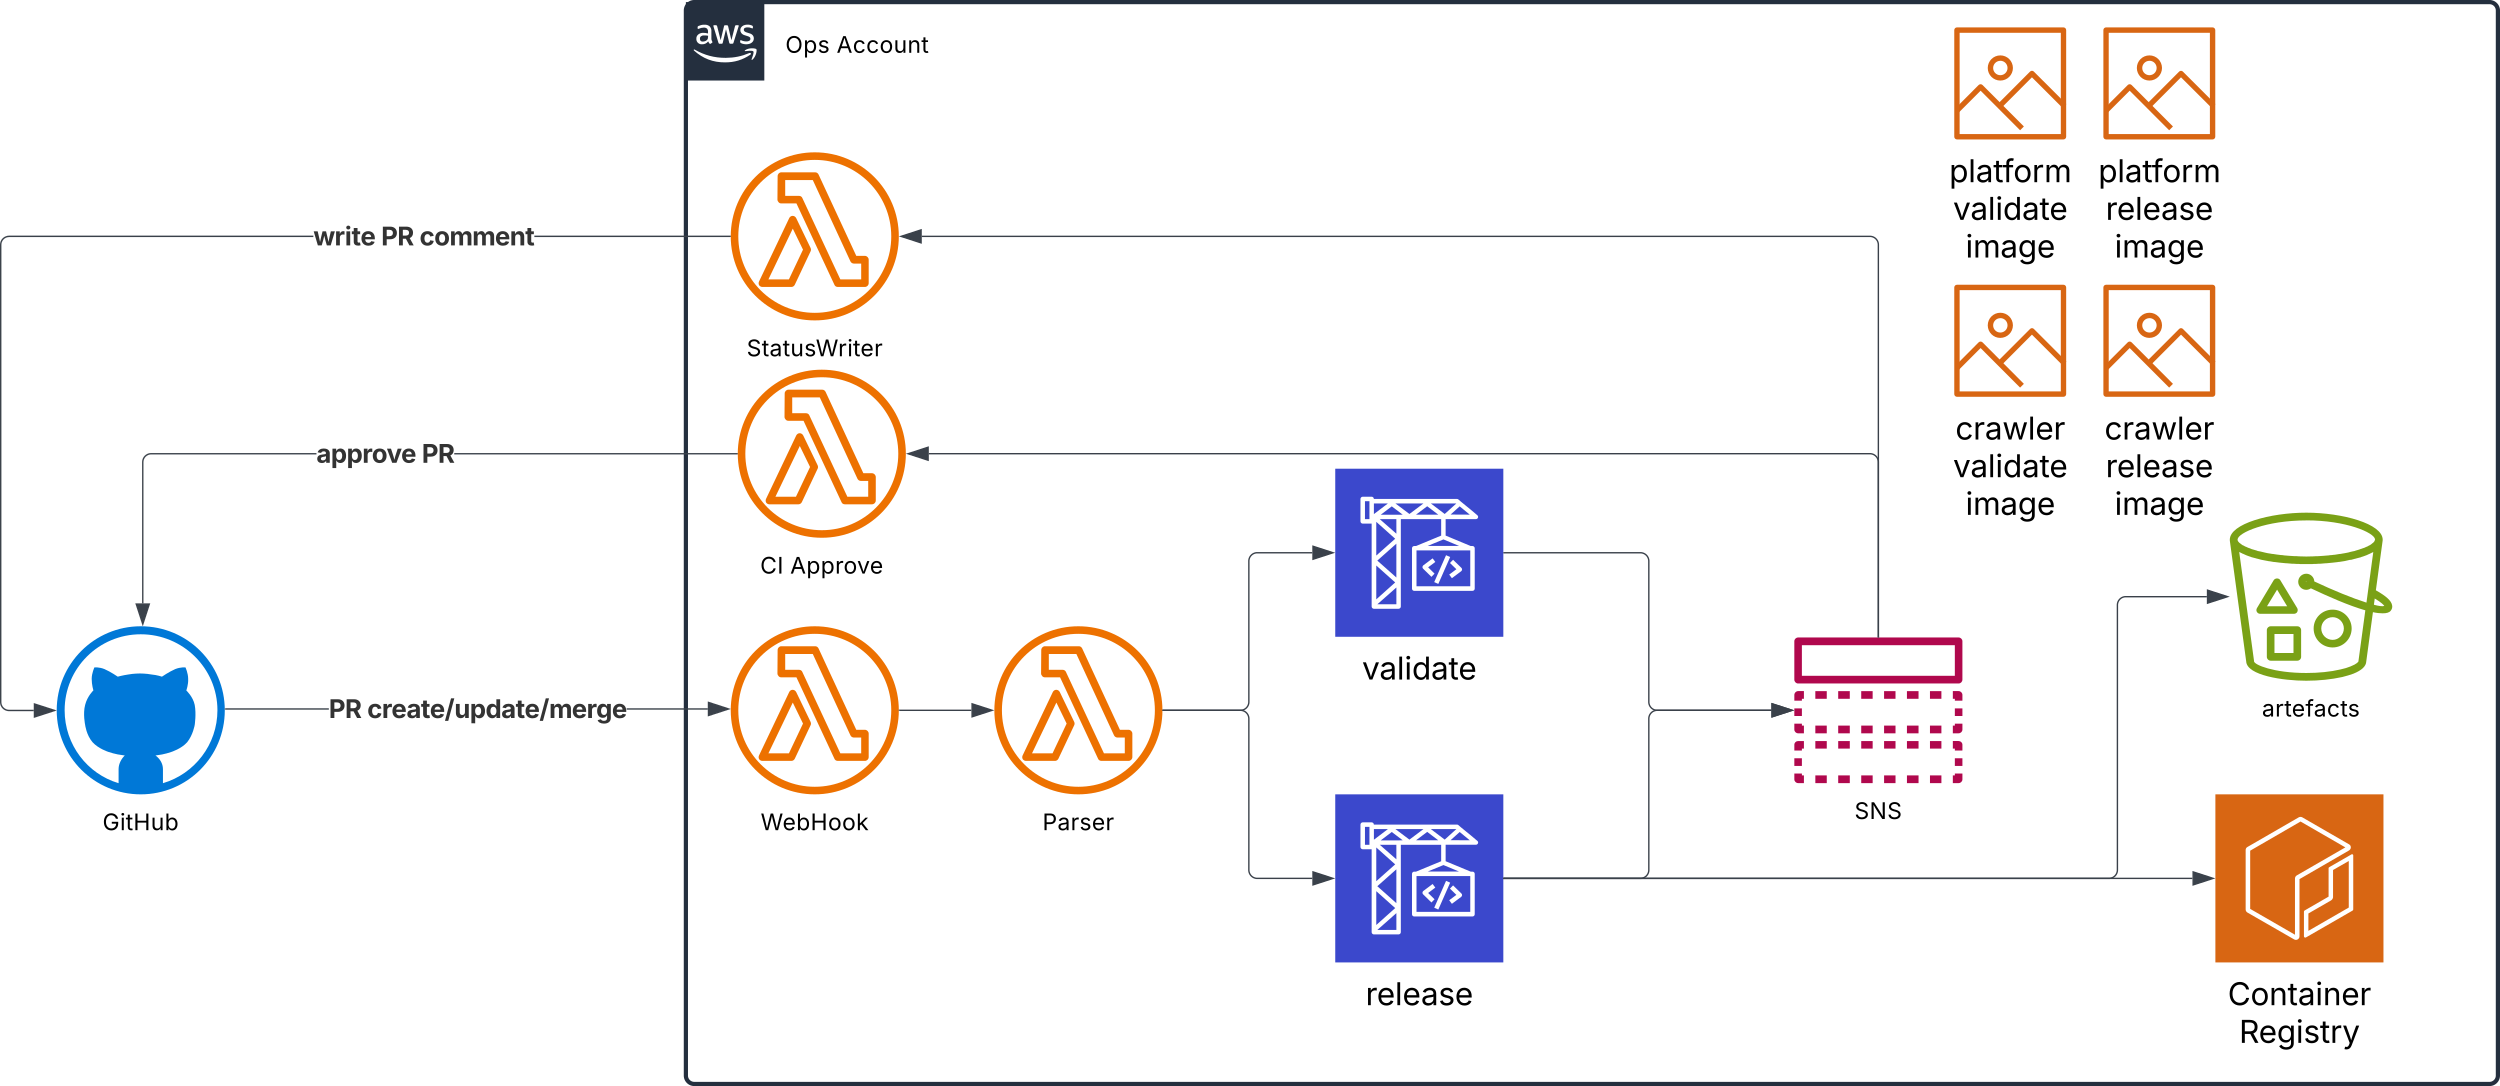 <svg xmlns="http://www.w3.org/2000/svg" xmlns:xlink="http://www.w3.org/1999/xlink" xmlns:lucid="lucid" width="1784.89" height="775.38"><g transform="translate(1060.089 -28.002)" lucid:page-tab-id="0QX0JH206wMm"><path d="M-1500 0h2500v1000h-2500z" fill="#fff"/><path d="M-570.4 35.5a6 6 0 0 1 6-6H717.3a6 6 0 0 1 6 6v760.4a6 6 0 0 1-6 6H-564.4a6 6 0 0 1-6-6z" stroke="#242f3e" stroke-width="3" fill="#fff" fill-opacity="0"/><path d="M-570.4 29.5h56v56h-56v-56z" stroke="#fff" stroke-opacity="0" fill="#242f3e"/><path d="M-552.18 55.37c-.04.48.04.88.17 1.34.1.4.28.7.48 1.08.04.1.08.2.08.33 0 .2-.12.37-.28.46l-.95.62c-.12.1-.25.13-.37.13-.16 0-.33-.06-.45-.2-.2-.2-.36-.42-.52-.7-.17-.24-.3-.52-.46-.86-1.1 1.38-2.62 2.1-4.4 2.06-1.14.06-2.13-.3-2.95-1.08-.78-.8-1.15-1.76-1.1-2.85-.05-1.22.4-2.28 1.35-3.08 1.07-.85 2.3-1.23 3.66-1.16.57 0 1.02.03 1.6.1.57.1 1.1.2 1.72.33v-1.1c.08-.88-.16-1.67-.7-2.37-.74-.56-1.56-.78-2.46-.7-.53 0-1.03.07-1.6.2-.58.14-1.03.3-1.6.52l-.5.2h-.24c-.2 0-.33-.18-.33-.47v-.75c0-.18.04-.33.12-.5.12-.16.24-.25.4-.32.66-.3 1.2-.5 1.9-.68.77-.2 1.47-.3 2.3-.28 1.47-.13 2.78.27 3.9 1.2.94 1.05 1.35 2.28 1.22 3.68zm-6.07 2.28c.57 0 1.06-.08 1.6-.28.57-.2 1.02-.5 1.43-.96.25-.27.42-.56.5-.93.12-.45.16-.84.16-1.3v-.67c-.53-.1-.94-.16-1.44-.2h-1.4c-.8-.08-1.55.12-2.2.58-.54.45-.8 1.04-.75 1.73-.04.62.13 1.16.54 1.62.44.36.97.5 1.55.43zm12 1.6c-.22.02-.42-.02-.6-.15-.15-.17-.23-.35-.32-.6l-3.5-11.5-.1-.62c0-.24.1-.37.36-.37h1.47c.2 0 .37.04.57.15.17.2.25.37.3.6l2.5 9.96 2.38-9.93c0-.24.08-.43.28-.6.17-.12.37-.16.58-.14h1.2c.24-.02.4.02.6.14.17.18.25.36.3.6l2.33 9.94 2.56-9.98c.04-.23.16-.43.33-.6.15-.1.36-.16.56-.13l1.4-.02c.16 0 .33.12.37.3v.31s0 .2-.12.35l-3.6 11.53c-.05.23-.13.42-.3.6-.2.1-.37.15-.57.13h-1.27c-.25.04-.46-.02-.62-.14-.16-.17-.25-.37-.3-.6l-2.3-9.6-2.3 9.6c-.03.23-.1.43-.27.6-.2.12-.4.18-.62.15zm19.2.38c-.82 0-1.52-.07-2.3-.25-.65-.13-1.14-.3-1.72-.6-.2-.1-.37-.23-.45-.4-.08-.15-.13-.3-.13-.45v-.74c0-.32.13-.48.33-.48h.3l.36.16c.58.24 1.03.4 1.6.5.62.14 1.15.2 1.8.2.8.06 1.5-.1 2.2-.5.48-.3.77-.8.72-1.4.05-.4-.12-.76-.37-1.04-.46-.4-.95-.64-1.52-.78l-2.18-.7c-.95-.25-1.73-.72-2.38-1.5-.5-.64-.74-1.35-.74-2.18 0-.6.12-1.08.4-1.6.3-.5.63-.88 1.08-1.22.5-.38.98-.6 1.6-.77.66-.2 1.2-.28 1.9-.27.32-.03.6-.03.97 0l1 .16.8.23.67.25c.16.1.28.23.45.38.08.15.12.3.12.5v.7c0 .32-.12.47-.37.47-.2-.03-.37-.08-.57-.18-.95-.42-1.8-.6-2.88-.58-.7-.04-1.3.1-1.97.4-.5.3-.74.8-.7 1.36 0 .4.13.76.45 1.05.5.4 1 .65 1.6.82l2.1.67c.95.24 1.68.7 2.3 1.44.5.64.7 1.32.7 2.1 0 .63-.13 1.17-.37 1.73-.3.55-.62.96-1.1 1.32-.5.4-1 .66-1.6.84-.75.23-1.4.33-2.15.35zM-524.3 67c-5.6 3.8-11.36 5.56-18.15 5.54-8.54.05-15.82-2.73-22.16-8.45-.5-.42 0-1 .48-.68 7.07 4.05 14.02 5.9 22.2 5.9 6.1-.04 11.3-1.1 16.93-3.47.83-.35 1.52.55.7 1.14z" stroke="#fff" stroke-opacity="0" fill="#fff"/><path d="M-522.24 64.7c-.64-.8-4.16-.38-5.75-.2-.46 0-.53-.36-.1-.66 2.8-1.97 7.42-1.4 8-.74.6.67-.14 5.28-2.78 7.5-.4.33-.78.14-.6-.3.54-1.52 1.86-4.83 1.24-5.6z" stroke="#fff" stroke-opacity="0" fill="#fff"/><use xlink:href="#a" transform="matrix(1,0,0,1,-499.4,49.502) translate(0 16.217)"/><use xlink:href="#b" transform="matrix(1,0,0,1,-499.4,49.502) translate(36.594 16.217)"/><path d="M382.17 121l-28.2-28.24-15.54 15.55-2.7-2.72 16.85-16.9c.8-.75 1.97-.75 2.76 0l29.53 29.6z" stroke="#fff" stroke-opacity="0" fill="#d86613"/><path d="M412.45 105L390.62 83.2l-21.35 21.4-2.72-2.7L389.3 79.1c.74-.74 1.95-.74 2.68 0l23.2 23.2zM368.08 85.52c-4.95.02-8.97-4-9-8.97 0-4.96 4-8.98 8.97-9 4.95-.02 8.97 4 9 8.97v.03c-.03 4.95-4.03 8.95-8.97 8.97zm0-14.1c-2.85 0-5.15 2.3-5.15 5.13 0 2.84 2.3 5.14 5.14 5.14 2.83 0 5.13-2.3 5.13-5.15 0-2.84-2.28-5.14-5.12-5.14z" stroke="#fff" stroke-opacity="0" fill="#d86613"/><path d="M413.16 127.56H337.1c-1.05 0-1.93-.88-1.93-1.92V49.48c0-1.04.88-1.92 1.92-1.92h76.06c1.04 0 1.92.88 1.92 1.92v76.16c0 1.04-.88 1.92-1.92 1.92zM339 123.72h72.24V51.4H339z" stroke="#fff" stroke-opacity="0" fill="#d86613"/><use xlink:href="#c" transform="matrix(1,0,0,1,305.173,136.556) translate(26.364 21.528)"/><use xlink:href="#d" transform="matrix(1,0,0,1,305.173,136.556) translate(29.142 48.416)"/><use xlink:href="#e" transform="matrix(1,0,0,1,305.173,136.556) translate(38.045 75.304)"/><path d="M521.6 595.13h120v120h-120v-120z" stroke="#fff" stroke-opacity="0" stroke-width="2" fill="#d86613"/><path d="M616.83 643.26v32.7L588 692.58v-12.4l16-9.22c.93-.54 1.46-1.3 1.6-2.33.03-.47.03-.83 0-1.25v-18.23l11.23-6.43m2.25-4.76c-.18 0-.32 0-.46.12l-15.3 8.8c-.3.2-.9.5-.9.85v20.43l-17.13 9.9c-.3.17-.47.46-.47.82v17.57c0 .54.42.96.95.96.18 0 .32-.05.46-.1l33.33-19.2c.28-.17.46-.47.46-.83V638.8v-.07c0-.48-.42-.9-.95-.9z" stroke="#fff" stroke-opacity="0" stroke-width="2" fill="#fff"/><path d="M579.1 699.04c-.45 0-.9-.1-1.28-.35l-33.33-19.16c-.84-.53-1.28-1.32-1.28-2.2v-42.42c0-.96.44-1.75 1.27-2.2l36.63-21.16c.82-.44 1.72-.44 2.55 0L617 630.8c.84.43 1.3 1.22 1.3 2.2 0 .87-.46 1.66-1.3 2.18l-35.35 20.47v40.84c0 .96-.52 1.75-1.27 2.2-.46.25-.83.34-1.28.34zm-32.66-22.14l31.98 18.45V655.3c0-.97.45-1.76 1.28-2.3l34.68-20-31.98-18.46-35.96 20.82zm35.66-62.53zm.68 0z" stroke="#fff" stroke-opacity="0" stroke-width="2" fill="#fff"/><use xlink:href="#f" transform="matrix(1,0,0,1,491.615,724.134) translate(38.812 21.528)"/><use xlink:href="#g" transform="matrix(1,0,0,1,491.615,724.134) translate(46.928 48.416)"/><path d="M-959.6 475.13c-33.1 0-60 26.88-60 60 0 33.24 26.9 60 60 60 33.25 0 60-26.88 60-60 0-33.24-26.75-60-60-60zm15.85 112.08v-10.07c0-4.08-2.28-7.56-5.4-9.84h.6c5.76-.6 10.68-2.4 10.68-2.4s7.32-2.3 11.4-6.97c4.2-5.16 5.4-12.36 5.4-12.36s1.2-7.92 0-14.28c-1.2-5.9-6-10.33-6-10.33s1.56-4.2 1.32-8.28c0-4.1-1.92-8.17-1.92-8.17s-3.48-.36-7.32 1.2c-4.43 1.92-9.47 5.4-9.47 5.4s-3.48-1.2-7.56-1.56c-3.72-.72-8.16-.72-8.16-.72s-4.43 0-8.27.72c-4.08.6-7.56 1.56-7.56 1.56s-5.04-3.48-9.48-5.4c-3.73-1.56-7.2-1.2-7.2-1.2s-1.93 4.08-1.93 8.16c0 4.2 1.2 8.27 1.2 8.27s-4.32 4.08-5.88 10.32c-1.7 6.35 0 14.27 0 14.27s.83 7.2 5.27 12.36c4.2 4.68 11.4 6.96 11.4 6.96s5.04 1.8 10.68 2.4h.96c-2.15 2.27-4.43 5.75-4.43 9.83v10.08c-22.32-6.6-38.52-27.47-38.52-52.07 0-30 24.36-54.24 54.36-54.24s54.73 24.23 54.73 54.23c0 24.6-16.44 45.48-38.88 52.08z" stroke="#000" stroke-opacity="0" fill="#0078d7"/><use xlink:href="#h" transform="matrix(1,0,0,1,-1049.594,604.134) translate(62.695 16.59)"/><path d="M-106.78 362.64h120v120h-120v-120z" stroke="#fff" stroke-opacity="0" stroke-width="2" fill="#3b48cc"/><path d="M-38.1 439.84l2.22-2.28-4.58-4.52 5.12-3.83-1.92-2.56-6.63 4.97-.18.18c-.6.63-.6 1.63.04 2.25zM-20.3 434.4l-5.12 3.84 1.92 2.56 6.63-4.96c.4-.3.6-.7.64-1.18.03-.5-.14-.9-.5-1.25l-5.92-5.75-2.23 2.3z" stroke="#fff" stroke-opacity="0" stroke-width="2" fill="#fff"/><path d="M-36.12 443.6l8.45-19.2 2.93 1.3-8.46 19.2-2.92-1.3z" stroke="#fff" stroke-opacity="0" stroke-width=".81" fill="#fff"/><path d="M-5.36 395.84l-4.45-3.76-7.15-5.84-1.85-1.6c-.34-.32-.67-.4-1-.4h-59.4c0-.88-.66-1.6-1.58-1.6h-6.4c-.83 0-1.58.72-1.58 1.6v16c0 .88.75 1.6 1.6 1.6h6.38v59.2c0 .88.75 1.6 1.6 1.6h17.63c.84 0 1.6-.72 1.6-1.6v-62.4h28.8v11.76l-17.97 7.44h-1.26c-.92 0-1.6.72-1.6 1.6v28.8c0 .88.67 1.6 1.6 1.6H-8.8c.92 0 1.6-.72 1.6-1.6v-28.8c0-.88-.68-1.6-1.6-1.6h-1.27l-17.9-7.44v-11.76h21.6c.67 0 1.26-.4 1.5-1.04.26-.64 0-1.36-.5-1.76zm-15.04-8.32l-8.23 7.44-9.9-7.52h18.13zm-41.15 8h-12.77l7.9-6 7.8 5.92zm-15.2 32.72l13.6-12.08v24.16zm12.76 15.6l-13.5 12.08v-24.16zm-13.5-19.2v-24.08l13.5 12.08zm13.68-37.2h20l-10 7.52zm22.68 2l7.9 6h-15.88zm-28.05-2l-10 7.6v-7.6zm-13.18 11.2h-3.2v-12.8h3.2v12.8zm5.63 60.8l13.6-12v12zm13.6-50.4L-75 398.64h11.85zm52.75 37.52h-38.38v-25.6h38.38zm-30.4-28.8l11.25-4.64 11.17 4.64zm16.37-22.4l6.47-5.84 7.22 5.92z" stroke="#fff" stroke-opacity="0" stroke-width="2" fill="#fff"/><use xlink:href="#i" transform="matrix(1,0,0,1,-136.779,491.641) translate(49.142 21.528)"/><path d="M-106.78 595.13h120v120h-120v-120z" stroke="#fff" stroke-opacity="0" stroke-width="2" fill="#3b48cc"/><path d="M-38.1 672.33l2.22-2.28-4.58-4.5 5.12-3.84-1.92-2.57-6.63 4.97-.18.17c-.6.63-.6 1.63.04 2.26zM-20.3 666.9l-5.12 3.83 1.92 2.56 6.63-4.96c.4-.3.6-.7.64-1.2.03-.48-.14-.9-.5-1.24l-5.92-5.76-2.23 2.3z" stroke="#fff" stroke-opacity="0" stroke-width="2" fill="#fff"/><path d="M-36.12 676.1l8.45-19.2 2.93 1.28-8.46 19.2-2.92-1.3z" stroke="#fff" stroke-opacity="0" stroke-width=".81" fill="#fff"/><path d="M-5.36 628.33l-4.45-3.76-7.15-5.84-1.85-1.6c-.34-.32-.67-.4-1-.4h-59.4c0-.88-.66-1.6-1.58-1.6h-6.4c-.83 0-1.58.72-1.58 1.6v16c0 .88.75 1.6 1.6 1.6h6.38v59.2c0 .88.75 1.6 1.6 1.6h17.63c.84 0 1.6-.72 1.6-1.6v-62.4h28.8v11.76l-17.97 7.43h-1.26c-.92 0-1.6.72-1.6 1.6v28.8c0 .88.67 1.6 1.6 1.6H-8.8c.92 0 1.6-.72 1.6-1.6v-28.8c0-.88-.68-1.6-1.6-1.6h-1.27l-17.9-7.44v-11.77h21.6c.67 0 1.26-.4 1.5-1.04.26-.65 0-1.37-.5-1.77zM-20.4 620l-8.23 7.45-9.9-7.52h18.13zm-41.15 8h-12.77l7.9-6 7.8 5.93zm-15.2 32.73l13.6-12.08v24.16zm12.76 15.6l-13.5 12.08v-24.15zm-13.5-19.2v-24.08l13.5 12.08zm13.68-37.2h20l-10 7.52zm22.68 2l7.9 6h-15.88zm-28.05-2l-10 7.6v-7.6zm-13.18 11.2h-3.2v-12.8h3.2v12.8zm5.63 60.8l13.6-12v12zm13.6-50.4L-75 631.13h11.85zm52.75 37.52h-38.38v-25.6h38.38zm-30.4-28.8l11.25-4.64 11.17 4.65zm16.37-22.4l6.47-5.84 7.22 5.93z" stroke="#fff" stroke-opacity="0" stroke-width="2" fill="#fff"/><use xlink:href="#j" transform="matrix(1,0,0,1,-136.779,724.134) translate(51.664 21.528)"/><path d="M-478.37 589.73c-30.12 0-54.6-24.48-54.6-54.6s24.5-54.6 54.6-54.6c30.13 0 54.6 24.48 54.6 54.6s-24.48 54.6-54.6 54.6zm0-114.6c-33.12 0-60 26.88-60 60 0 33.12 26.88 60 60 60 33.13 0 60-26.88 60-60 0-33.12-26.88-60-60-60zm-18.48 90.72h-14.63l17.4-36.24 7.3 15-10.07 21.25zm5.17-43.8c-.5-.96-1.44-1.56-2.52-1.56-.97 0-1.93.6-2.4 1.55l-21.6 45.36c-.37.85-.37 1.8.12 2.65.48.72 1.44 1.2 2.28 1.2h20.75c.97 0 1.93-.6 2.4-1.56l11.28-23.9c.37-.7.37-1.55 0-2.4l-10.3-21.35zm46.44 43.8h-14.88l-27.13-58.08c-.36-.96-1.3-1.56-2.4-1.56h-9.84v-11.27h19.7l26.88 58.08c.48.97 1.44 1.57 2.52 1.57h5.15v11.28zm2.63-16.8h-6.13l-26.88-57.96c-.48-1.1-1.44-1.7-2.4-1.7h-24.25c-1.44 0-2.63 1.2-2.63 2.77l-.13 16.68c0 .72.36 1.44.83 1.92.5.6 1.2.84 1.93.84h10.8l27.12 58.1c.36.95 1.3 1.55 2.4 1.55h19.3c1.57 0 2.77-1.2 2.77-2.76v-16.7c0-1.43-1.2-2.75-2.75-2.75z" stroke="#000" stroke-opacity="0" fill="#ed7100"/><use xlink:href="#k" transform="matrix(1,0,0,1,-568.365,604.134) translate(51.321 16.59)"/><path d="M-290.16 589.73c-30.12 0-54.6-24.48-54.6-54.6s24.48-54.6 54.6-54.6 54.6 24.48 54.6 54.6-24.48 54.6-54.6 54.6zm0-114.6c-33.12 0-60 26.88-60 60 0 33.12 26.88 60 60 60 33.12 0 60-26.88 60-60 0-33.12-26.88-60-60-60zm-18.48 90.72h-14.64l17.4-36.24 7.32 15-10.08 21.25zm5.16-43.8c-.48-.96-1.44-1.56-2.52-1.56-.96 0-1.92.6-2.4 1.55L-330 567.4c-.36.85-.36 1.8.12 2.65.48.72 1.44 1.2 2.28 1.2h20.76c.96 0 1.92-.6 2.4-1.56l11.28-23.9c.36-.7.36-1.55 0-2.4l-10.32-21.35zm46.44 43.8h-14.88l-27.12-58.08c-.36-.96-1.32-1.56-2.4-1.56h-9.84v-11.27h19.68l26.88 58.08c.48.97 1.44 1.57 2.52 1.57h5.16v11.28zm2.64-16.8h-6.12l-26.88-57.96c-.48-1.1-1.44-1.7-2.4-1.7h-24.24c-1.44 0-2.64 1.2-2.64 2.77l-.12 16.68c0 .72.36 1.44.84 1.92.48.6 1.2.84 1.92.84h10.8l27.12 58.1c.36.95 1.32 1.55 2.4 1.55h19.32c1.56 0 2.76-1.2 2.76-2.76v-16.7c0-1.43-1.2-2.75-2.76-2.75z" stroke="#000" stroke-opacity="0" fill="#ed7100"/><use xlink:href="#l" transform="matrix(1,0,0,1,-380.163,604.134) translate(64.355 16.59)"/><path d="M-229.66 535.13h55.2a6 6 0 0 0 6-6v-100.5a6 6 0 0 1 6-6h39.3" stroke="#3a414a" fill="none"/><path d="M-229.65 535.6h-.53l.02-.47-.02-.47h.53z" stroke="#3a414a" stroke-width=".05" fill="#3a414a"/><path d="M-108.4 422.64l-14.26 4.64V418z" stroke="#3a414a" fill="#3a414a"/><path d="M-229.66 535.13h55.2a6 6 0 0 1 6 6v108a6 6 0 0 0 6 6h39.3" stroke="#3a414a" fill="none"/><path d="M-229.65 535.6h-.53l.02-.47-.02-.47h.53z" stroke="#3a414a" stroke-width=".05" fill="#3a414a"/><path d="M-108.4 655.13l-14.26 4.64v-9.27z" stroke="#3a414a" fill="#3a414a"/><path d="M-417.87 535.13h51.32" stroke="#3a414a" fill="none"/><path d="M-417.85 535.6h-.53v-.94h.53z" stroke="#3a414a" stroke-width=".05" fill="#3a414a"/><path d="M-351.78 535.13l-14.27 4.64v-9.27z" stroke="#3a414a" fill="#3a414a"/><path d="M338.22 483.13c1.56 0 2.76 1.25 2.76 2.7v27.36c0 1.55-1.2 2.8-2.76 2.8H223.74c-1.56 0-2.76-1.25-2.76-2.8v-27.36c0-1.46 1.2-2.7 2.76-2.7zM226.38 510.5h109.2v-21.85h-109.2zm9.6 16.42v-5.5h8.16v5.5zm16.32 0v-5.5h8.28v5.5zm16.44 0v-5.5h8.16v5.5zm16.32 0v-5.5h8.16v5.5zm16.32 0v-5.5h8.28v5.5zm16.44 0v-5.5h8.16v5.5zm-81.84 24.65v-5.52h8.16v5.52zm16.32 0v-5.52h8.28v5.52zm16.44 0v-5.52h8.16v5.52zm16.32 0v-5.52h8.16v5.52zm16.32 0v-5.52h8.28v5.52zm16.44 0v-5.52h8.16v5.52zm-81.84 10.92v-5.42h8.16v5.4zm16.32 0v-5.42h8.28v5.4zm16.44 0v-5.42h8.16v5.4zm16.32 0v-5.42h8.16v5.4zm16.32 0v-5.42h8.28v5.4zm16.44 0v-5.42h8.16v5.4zm-81.84 24.63v-5.5h8.16v5.5zm16.32 0v-5.5h8.28v5.5zm16.44 0v-5.5h8.16v5.5zm16.32 0v-5.5h8.16v5.5zm16.32 0v-5.5h8.28v5.5zm16.44 0v-5.5h8.16v5.5zm23.16-27.35v4.06h-5.4v-1.35h-1.44v-5.42h4.08c1.56 0 2.76 1.14 2.76 2.7zm-5.4 20.5h5.4v4.15c0 1.46-1.2 2.7-2.76 2.7h-4.08v-5.5h1.44zm-111.84-23.2h4.08v5.4h-1.44v1.36h-5.4v-4.06c0-1.56 1.2-2.7 2.76-2.7zm2.64 24.54h1.44v5.5h-4.08c-1.56 0-2.76-1.23-2.76-2.7v-4.15h5.4zm109.2-36.92h5.4v4.16c0 1.46-1.2 2.7-2.76 2.7h-4.08v-5.5h1.44zm5.4-20.5v4.07h-5.4v-1.35h-1.44v-5.5h4.08c1.56 0 2.76 1.23 2.76 2.8zm-114.6 21.85h1.44v5.52h-4.08c-1.56 0-2.76-1.25-2.76-2.7v-4.17h5.4zm-2.64-24.64h4.08v5.52h-1.44v1.35h-5.4v-4.06c0-1.55 1.2-2.8 2.76-2.8zm-2.76 17.8v-5.42h5.4v5.4zm114.6 0v-5.42h5.4v5.4zm-114.6 35.66v-5.5h5.4v5.5zm114.6 0v-5.5h5.4v5.5z" stroke="#000" stroke-opacity="0" fill="#b0084d"/><path d="M223.66 499.46h114.6v85.4h-114.6v-85.4z" stroke="#000" stroke-opacity="0" fill-opacity="0"/><use xlink:href="#m" transform="matrix(1,0,0,1,190.984,596.134) translate(72.953 16.59)"/><path d="M13.72 422.64h97.38a6 6 0 0 1 6 6v100.5a6 6 0 0 0 6 6h81.5" stroke="#3a414a" fill="none"/><path d="M13.73 423.12h-.5v-.95h.5z" stroke="#3a414a" stroke-width=".05" fill="#3a414a"/><path d="M219.37 535.13l-14.27 4.64v-9.27z" stroke="#3a414a" fill="#3a414a"/><path d="M13.72 655.13h97.38a6 6 0 0 0 6-6v-108a6 6 0 0 1 6-6h81.5" stroke="#3a414a" fill="none"/><path d="M13.73 655.6h-.5v-.94h.5z" stroke="#3a414a" stroke-width=".05" fill="#3a414a"/><path d="M219.37 535.13l-14.27 4.64v-9.27z" stroke="#3a414a" fill="#3a414a"/><path d="M634.78 459.75l.58-4.44c4.87 2.9 6.38 4.57 6.84 5.3-1.28.47-3.94.1-7.42-.85zm-48.6-16.44c0-.1.1-.23.34-.23l-.12.5c-.1-.13-.23-.13-.23-.25zm37.58 56.4v.38c0 .36-1.05 1.92-5.7 3.72-1.96.83-4.4 1.56-7.18 2.15-7.08 1.7-15.77 2.53-24.36 2.53-23.3 0-37.35-5.88-37.35-8.4v-.37l-10.56-77.63c.7.37 1.4.73 2.22 1.08.1.13.34.25.58.25.7.36 1.4.6 2.1.96.33.12.57.24.9.35.83.25 1.52.62 2.45.86.12 0 .35.12.58.24 1.04.24 2.2.6 3.25.83.35.13.58.25.93.25.93.24 1.75.48 2.67.72.35 0 .82.1 1.16.23 1.05.13 2.1.37 3.14.6.23 0 .34 0 .57.13 1.28.12 2.56.36 3.83.6.35 0 .8 0 1.16.1.93.13 1.98.25 3.02.38.35 0 .8.12 1.16.12l3.72.36h.47l4.16.36h1.16c1.04.12 2.1.12 3.25.12.35 0 .8.1 1.16.1H590.7c.34 0 .8-.1 1.16-.1 1.16 0 2.2 0 3.25-.13h1.16l4.18-.36h.46c1.17-.1 2.44-.23 3.72-.35.35 0 .8-.12 1.16-.12l3.13-.36c.36-.12.7-.12 1.05-.12 1.28-.23 2.55-.47 3.83-.6.23-.12.35-.12.58-.12l3.13-.72c.46 0 .8-.1 1.15-.1l2.67-.73c.35 0 .58-.12.93-.24 1.04-.24 2.2-.6 3.25-.83.23-.13.35-.25.58-.25.92-.24 1.74-.6 2.43-.84.36-.1.6-.22.94-.34.7-.37 1.5-.6 2.1-.97.22 0 .45-.13.57-.25.82-.35 1.52-.7 2.2-1.07l-4.86 36.12c-9.98-3.13-24-8.88-37.24-15.13-.1-3-2.66-5.5-5.68-5.5-3.25 0-5.8 2.63-5.8 5.75s2.55 5.75 5.8 5.75c1.16 0 2.32-.47 3.25-1.07 11.95 5.63 27.03 12.36 38.86 15.7l-4.87 36zm-37.24-100.19c28.54 0 48.6 8.77 49.07 13.57l-.13.6c-.1.25-.1.37-.23.48-.12.25-.12.37-.23.5l-.46.47c-.1.12-.23.36-.46.48-.12.1-.46.35-.7.47-.1.25-.34.37-.58.5-.23.23-.57.35-.8.58-.24.13-.47.25-.82.37-.35.24-.7.36-1.04.6-.35.12-.58.24-.93.36-.46.23-.8.35-1.27.6-.34.12-.7.24-1.16.36-.46.24-.92.36-1.4.48-.45.23-.8.35-1.26.47-.46.12-1.04.36-1.62.48-.46.12-.93.24-1.4.48l-1.73.35-1.63.38c-.58.24-1.27.36-1.85.48-.58.12-1.16.24-1.86.36-.57.12-1.38.23-2.08.35-.57.13-1.15.25-1.85.25l-2.2.36c-.7.12-1.28.24-1.98.24-.82.12-1.63.24-2.44.24-.7.12-1.4.24-2.1.24-.92.1-1.85.1-2.77.23-.6 0-1.3.13-2 .13-1.03.12-2.08.12-3.12.12-.7 0-1.16.12-1.86.12-1.62 0-3.36.12-5.1.12-1.86 0-3.6-.13-5.22-.13-.58 0-1.16-.13-1.74-.13-1.16 0-2.2 0-3.25-.12-.68 0-1.26-.12-1.96-.12-.93-.12-1.86-.12-2.78-.23-.7 0-1.28-.13-1.97-.25-.83 0-1.75-.12-2.57-.24-.58 0-1.16-.1-1.85-.23-.8-.12-1.63-.24-2.32-.36-.7 0-1.16-.1-1.74-.23-.82-.12-1.5-.23-2.2-.35l-1.75-.37c-.7-.12-1.27-.24-1.97-.48l-1.5-.36c-.6-.1-1.28-.22-1.86-.34-.47-.25-.93-.37-1.4-.5-.58-.1-1.04-.23-1.62-.47-.46-.13-.8-.25-1.28-.36-.46-.25-.92-.37-1.4-.6-.45-.13-.8-.25-1.15-.37-.36-.24-.82-.36-1.28-.6-.35-.12-.58-.24-.93-.36-.36-.23-.7-.35-1.05-.6-.24-.1-.47-.23-.82-.35-.23-.23-.58-.35-.8-.6-.24-.12-.47-.24-.6-.48-.22-.12-.45-.36-.68-.47-.24-.13-.35-.37-.47-.5-.12-.1-.35-.35-.46-.47-.12-.12-.12-.24-.24-.48 0-.1-.1-.23-.23-.47v-.6c.35-4.8 20.42-13.56 49.07-13.56zm61.25 60.62c-.58-3.25-4.18-6.5-11.6-10.7l4.75-34.8.12-.94v-.37c0-11.38-28.77-19.3-54.52-19.3-25.87 0-54.63 7.92-54.63 19.3v.38l.1.95 11.6 85.56c.47 10.07 26.45 13.8 42.92 13.8 9.05 0 18.1-.97 25.64-2.64 3-.73 5.68-1.56 8-2.4 5.92-2.4 9.05-5.28 9.17-8.76l4.75-35.16c2.55.6 5 .83 6.96.83 2.67 0 4.64-.48 5.7-1.8.9-1.07 1.38-2.5 1.03-3.95zm-89.32.7l7.2-11.87 7.18 11.88h-14.38zm21.57 4.1c.47-.85.47-1.93 0-2.77l-12.06-19.9c-.93-1.7-3.7-1.7-4.75 0l-11.94 19.9c-.47.85-.58 1.93 0 2.77.46.83 1.4 1.3 2.32 1.3h24c1.05 0 1.98-.47 2.44-1.3zm25.3 3.7c4.4 0 8 3.62 8 8.06s-3.6 8.15-8 8.15c-4.53 0-8.13-3.7-8.13-8.15 0-4.44 3.6-8.05 8.1-8.05zm0 21.62c7.42 0 13.56-6 13.56-13.56 0-7.44-6.14-13.44-13.57-13.44-7.53 0-13.56 6-13.56 13.44 0 7.56 6.03 13.56 13.57 13.56zm-41.54 3.95v-13.56h13.58v13.56h-13.58zm16.25-19.08h-18.9c-1.52 0-2.8 1.2-2.8 2.75v19.08c0 1.56 1.28 2.76 2.8 2.76h18.9c1.62 0 2.78-1.2 2.78-2.75V477.9c0-1.56-1.15-2.76-2.77-2.76z" stroke="#000" stroke-opacity="0" fill="#7aa116"/><use xlink:href="#n" transform="matrix(1,0,0,1,501.885,522.995) translate(52.959 16.59)"/><path d="M13.72 655.13h491.5" stroke="#3a414a" fill="none"/><path d="M13.73 655.6h-.5v-.94h.5z" stroke="#3a414a" stroke-width=".05" fill="#3a414a"/><path d="M520 655.13l-14.27 4.64v-9.27z" stroke="#3a414a" fill="#3a414a"/><path d="M13.72 655.13h431.93a6 6 0 0 0 6-6V460a6 6 0 0 1 6-6h57.85" stroke="#3a414a" fill="none"/><path d="M13.73 655.6h-.5v-.94h.5z" stroke="#3a414a" stroke-width=".05" fill="#3a414a"/><path d="M530.27 454L516 458.63v-9.27z" stroke="#3a414a" fill="#3a414a"/><path d="M-825.33 534.65h-73.8v-.95h73.8zm270.58 0h-57.92v-.95h57.92z" stroke="#3a414a" stroke-width=".05" fill="#3a414a"/><path d="M-899.12 534.65h-.5l-.03-.95h.53z" fill="#3a414a"/><path stroke="#3a414a" stroke-width=".05" fill="#3a414a"/><path d="M-539.98 534.17l-14.27 4.64v-9.26z" fill="#3a414a"/><path d="M-538.45 534.17l-16.27 5.3v-10.6zm-15.32 4l12.25-4-12.25-3.98z" stroke="#3a414a" stroke-width=".05" fill="#3a414a"/><use xlink:href="#o" transform="matrix(1,0,0,1,-825.327,523.419) translate(0 17.222)"/><use xlink:href="#p" transform="matrix(1,0,0,1,-825.327,523.419) translate(27.405 17.222)"/><path d="M-478.37 251.36c-30.12 0-54.6-24.48-54.6-54.6s24.5-54.6 54.6-54.6c30.13 0 54.6 24.48 54.6 54.6s-24.48 54.6-54.6 54.6zm0-114.6c-33.12 0-60 26.88-60 60 0 33.12 26.88 60 60 60 33.13 0 60-26.88 60-60 0-33.12-26.88-60-60-60zm-18.48 90.72h-14.63l17.4-36.24 7.3 15-10.07 21.24zm5.17-43.8c-.5-.96-1.44-1.56-2.52-1.56-.97 0-1.93.6-2.4 1.56l-21.6 45.36c-.37.84-.37 1.8.12 2.64.48.72 1.44 1.2 2.28 1.2h20.75c.97 0 1.93-.6 2.4-1.56l11.28-23.88c.37-.72.37-1.56 0-2.4l-10.3-21.36zm46.44 43.8h-14.88l-27.13-58.08c-.36-.96-1.3-1.56-2.4-1.56h-9.84v-11.28h19.7l26.88 58.08c.48.96 1.44 1.56 2.52 1.56h5.15v11.28zm2.63-16.8h-6.13l-26.88-57.96c-.48-1.08-1.44-1.68-2.4-1.68h-24.25c-1.44 0-2.63 1.2-2.63 2.76l-.13 16.68c0 .72.36 1.44.83 1.92.5.6 1.2.84 1.93.84h10.8l27.12 58.08c.36.96 1.3 1.56 2.4 1.56h19.3c1.57 0 2.77-1.2 2.77-2.76v-16.68c0-1.44-1.2-2.76-2.75-2.76z" stroke="#000" stroke-opacity="0" fill="#ed7100"/><use xlink:href="#q" transform="matrix(1,0,0,1,-568.365,265.757) translate(41.366 16.59)"/><path d="M280.98 482.63V202.76a6 6 0 0 0-6-6h-676.96" stroke="#3a414a" fill="none"/><path d="M281.46 483.13h-.95v-.5h.96z" stroke="#3a414a" stroke-width=".05" fill="#3a414a"/><path d="M-416.75 196.76l14.27-4.64v9.27z" stroke="#3a414a" fill="#3a414a"/><path d="M-836.4 197.23h-217.17l-.88.07-.85.2-.8.34-.74.45-.65.55-.56.66-.45.75-.34.8-.2.84-.07.88v326.46l.06.88.2.84.33.8.44.74.57.66.66.56.74.45.8.34.85.2.88.08h17.6v.95h-17.64l-1-.08-1-.24-.93-.38-.87-.53-.77-.67-.66-.77-.53-.87-.4-.95-.22-.98-.08-1V202.74l.08-1 .23-.98.4-.94.52-.87.66-.77.78-.66.87-.53.94-.4 1-.24 1-.08h217.2zm297.53 0h-139.7v-.95h139.7z" stroke="#3a414a" stroke-width=".05" fill="#3a414a"/><path d="M-538.37 196.76l.02.47h-.53v-.95h.53z" fill="#3a414a"/><path stroke="#3a414a" stroke-width=".05" fill="#3a414a"/><path d="M-1021.2 535.25l-14.27 4.64v-9.28z" fill="#3a414a"/><path d="M-1019.67 535.25l-16.28 5.3v-10.58zm-15.33 4l12.26-4-12.26-3.98z" stroke="#3a414a" stroke-width=".05" fill="#3a414a"/><use xlink:href="#r" transform="matrix(1,0,0,1,-836.397,186.002) translate(0 17.222)"/><use xlink:href="#s" transform="matrix(1,0,0,1,-836.397,186.002) translate(48.438 17.222)"/><use xlink:href="#t" transform="matrix(1,0,0,1,-836.397,186.002) translate(75.842 17.222)"/><path d="M-473.35 406.54c-30.12 0-54.6-24.48-54.6-54.6s24.48-54.6 54.6-54.6 54.6 24.48 54.6 54.6-24.48 54.6-54.6 54.6zm0-114.6c-33.12 0-60 26.88-60 60 0 33.12 26.88 60 60 60 33.12 0 60-26.88 60-60 0-33.12-26.88-60-60-60zm-18.48 90.72h-14.64l17.4-36.24 7.32 15-10.08 21.24zm5.16-43.8c-.48-.96-1.44-1.56-2.52-1.56-.95 0-1.9.6-2.4 1.56l-21.6 45.36c-.35.84-.35 1.8.13 2.64.48.72 1.44 1.2 2.28 1.2h20.77c.96 0 1.92-.6 2.4-1.56l11.28-23.88c.36-.72.36-1.56 0-2.4l-10.32-21.36zm46.44 43.8h-14.88l-27.13-58.08c-.36-.96-1.32-1.56-2.4-1.56h-9.84v-11.28h19.68l26.9 58.08c.47.96 1.43 1.56 2.5 1.56h5.17v11.28zm2.64-16.8h-6.1l-26.9-57.96c-.47-1.08-1.43-1.68-2.4-1.68h-24.23c-1.44 0-2.64 1.2-2.64 2.76l-.12 16.68c0 .72.37 1.44.85 1.92.48.6 1.2.84 1.92.84h10.8l27.12 58.08c.35.96 1.3 1.56 2.4 1.56h19.3c1.57 0 2.77-1.2 2.77-2.76v-16.68c0-1.44-1.2-2.76-2.76-2.76z" stroke="#000" stroke-opacity="0" fill="#ed7100"/><use xlink:href="#u" transform="matrix(1,0,0,1,-563.348,420.939) translate(45.972 16.59)"/><use xlink:href="#v" transform="matrix(1,0,0,1,-563.348,420.939) translate(67.403 16.59)"/><path d="M280.98 482.63v-124.7a6 6 0 0 0-6-6h-671.94" stroke="#3a414a" fill="none"/><path d="M281.46 483.13h-.95v-.5h.96z" stroke="#3a414a" stroke-width=".05" fill="#3a414a"/><path d="M-411.73 351.94l14.27-4.64v9.27z" stroke="#3a414a" fill="#3a414a"/><path d="M-834.2 352.4h-117.94l-.88.08-.84.2-.8.34-.74.45-.66.56-.56.66-.46.73-.33.8-.2.84-.08.9V458.8h-.95V357.92l.08-1 .24-.98.38-.94.53-.87.67-.77.77-.66.87-.53.94-.4 1-.23 1-.08h117.96zm300.35 0h-201.9v-.94h201.9z" stroke="#3a414a" stroke-width=".05" fill="#3a414a"/><path d="M-533.35 351.94l.02.47h-.53v-.94h.53z" fill="#3a414a"/><path stroke="#3a414a" stroke-width=".05" fill="#3a414a"/><path d="M-958.15 473.57l-4.64-14.27h9.28z" fill="#3a414a"/><path d="M-958.15 475.1l-5.3-16.28h10.58zm-4-15.33l4 12.26 3.98-12.25z" stroke="#3a414a" stroke-width=".05" fill="#3a414a"/><use xlink:href="#w" transform="matrix(1,0,0,1,-834.204,341.184) translate(0 17.222)"/><use xlink:href="#x" transform="matrix(1,0,0,1,-834.204,341.184) translate(75.26 17.222)"/><path d="M488.6 121l-28.2-28.24-15.53 15.55-2.7-2.72 16.86-16.9c.78-.75 1.96-.75 2.75 0l29.53 29.6z" stroke="#fff" stroke-opacity="0" fill="#d86613"/><path d="M518.9 105L497.05 83.2l-21.34 21.4-2.73-2.7 22.75-22.78c.73-.74 1.94-.74 2.67 0l23.2 23.2zM474.53 85.52c-4.96.02-8.98-4-9-8.97-.02-4.96 4-8.98 8.96-9 4.94-.02 8.97 4 9 8.97v.03c-.03 4.95-4.04 8.95-8.97 8.97zm0-14.1h-.02c-2.83 0-5.13 2.3-5.13 5.13 0 2.84 2.3 5.14 5.14 5.14 2.85 0 5.14-2.3 5.14-5.15 0-2.84-2.28-5.14-5.1-5.14z" stroke="#fff" stroke-opacity="0" fill="#d86613"/><path d="M519.6 127.56h-76.07c-1.04 0-1.9-.88-1.9-1.92V49.48c0-1.04.86-1.92 1.9-1.92h76.07c1.04 0 1.92.88 1.92 1.92v76.16c0 1.04-.88 1.92-1.92 1.92zm-74.15-3.84h72.23V51.4h-72.23z" stroke="#fff" stroke-opacity="0" fill="#d86613"/><use xlink:href="#c" transform="matrix(1,0,0,1,411.615,136.556) translate(26.364 21.528)"/><use xlink:href="#y" transform="matrix(1,0,0,1,411.615,136.556) translate(31.664 48.416)"/><use xlink:href="#e" transform="matrix(1,0,0,1,411.615,136.556) translate(38.045 75.304)"/><path d="M382.17 304.73l-28.2-28.23-15.54 15.55-2.7-2.73 16.85-16.9c.8-.75 1.97-.75 2.76 0l29.53 29.62z" stroke="#fff" stroke-opacity="0" fill="#d86613"/><path d="M412.45 288.75l-21.83-21.83-21.35 21.4-2.72-2.7 22.76-22.78c.74-.74 1.95-.74 2.68 0l23.2 23.2zM368.08 269.26c-4.95.02-8.97-4-9-8.97 0-4.97 4-9 8.97-9 4.95-.03 8.97 4 9 8.96v.03c-.03 4.94-4.03 8.94-8.97 8.96zm0-14.1c-2.85 0-5.15 2.3-5.15 5.13s2.3 5.13 5.14 5.13c2.83 0 5.13-2.3 5.13-5.14 0-2.85-2.28-5.15-5.12-5.15z" stroke="#fff" stroke-opacity="0" fill="#d86613"/><path d="M413.16 311.3H337.1c-1.05 0-1.93-.88-1.93-1.92v-76.16c0-1.04.88-1.92 1.92-1.92h76.06c1.04 0 1.92.88 1.92 1.92v76.16c0 1.04-.88 1.92-1.92 1.92zM339 307.46h72.24v-72.32H339z" stroke="#fff" stroke-opacity="0" fill="#d86613"/><g><use xlink:href="#z" transform="matrix(1,0,0,1,305.173,320.297) translate(30.786 21.528)"/><use xlink:href="#d" transform="matrix(1,0,0,1,305.173,320.297) translate(29.142 48.416)"/><use xlink:href="#e" transform="matrix(1,0,0,1,305.173,320.297) translate(38.045 75.304)"/></g><path d="M488.6 304.73l-28.2-28.23-15.53 15.55-2.7-2.73 16.86-16.9c.78-.75 1.96-.75 2.75 0l29.53 29.62z" stroke="#fff" stroke-opacity="0" fill="#d86613"/><path d="M518.9 288.75l-21.84-21.83-21.34 21.4-2.73-2.7 22.75-22.78c.73-.74 1.94-.74 2.67 0l23.2 23.2zM474.53 269.26c-4.96.02-8.98-4-9-8.97-.02-4.97 4-9 8.96-9 4.94-.03 8.97 4 9 8.96v.03c-.03 4.94-4.04 8.94-8.97 8.96zm0-14.1h-.02c-2.83 0-5.13 2.3-5.13 5.13s2.3 5.13 5.14 5.13c2.85 0 5.14-2.3 5.14-5.14 0-2.85-2.28-5.15-5.1-5.15z" stroke="#fff" stroke-opacity="0" fill="#d86613"/><path d="M519.6 311.3h-76.07c-1.04 0-1.9-.88-1.9-1.92v-76.16c0-1.04.86-1.92 1.9-1.92h76.07c1.04 0 1.92.88 1.92 1.92v76.16c0 1.04-.88 1.92-1.92 1.92zm-74.15-3.84h72.23v-72.32h-72.23z" stroke="#fff" stroke-opacity="0" fill="#d86613"/><g><use xlink:href="#z" transform="matrix(1,0,0,1,411.615,320.297) translate(30.786 21.528)"/><use xlink:href="#y" transform="matrix(1,0,0,1,411.615,320.297) translate(31.664 48.416)"/><use xlink:href="#e" transform="matrix(1,0,0,1,411.615,320.297) translate(38.045 75.304)"/></g><defs><path d="M784 20c-382 0-662-292-662-764 0-473 280-766 662-766s660 293 660 766c0 472-278 764-660 764zm0-176c266 0 475-207 475-588 0-383-209-590-475-590-268 0-477 208-477 590 0 380 209 588 477 588" id="A"/><path d="M158 418v-1536h174v179h20c37-59 106-193 324-193 279 0 474 222 474 576 0 356-194 580-473 580-213 0-288-135-325-197h-14v591H158zm492-555c209 0 317-186 317-421 0-232-105-413-317-413-206 0-314 166-314 413 0 249 111 421 314 421" id="B"/><path d="M538 24C308 24 148-78 108-271l171-41c32 123 123 178 257 178 156 0 256-77 256-169 0-77-54-128-164-154l-186-44c-203-48-300-148-300-305 0-192 176-326 414-326 230 0 351 112 402 269l-163 42c-31-80-94-158-238-158-133 0-233 69-233 162 0 83 57 129 188 160l169 40c203 48 298 149 298 302 0 196-179 339-441 339" id="C"/><g id="a"><use transform="matrix(0.008,0,0,0.008,0,0)" xlink:href="#A"/><use transform="matrix(0.008,0,0,0.008,12.8,0)" xlink:href="#B"/><use transform="matrix(0.008,0,0,0.008,23.05,0)" xlink:href="#C"/></g><path d="M52 0l541-1490h220L1361 0h-200l-149-416H398L254 0H52zm404-582h497c-103-290-145-390-251-756-108 377-145 460-246 756" id="D"/><path d="M613 24c-304 0-509-231-509-576 0-350 205-580 509-580 216 0 392 114 453 309l-173 49c-33-115-133-197-280-197-223 0-326 196-326 419 0 220 103 415 326 415 150 0 252-85 285-206l172 49C1010-95 832 24 613 24" id="E"/><path d="M613 24c-304 0-509-231-509-576 0-350 205-580 509-580 305 0 511 230 511 580 0 345-206 576-511 576zm0-161c226 0 329-195 329-415 0-222-103-419-329-419-223 0-326 196-326 419 0 220 103 415 326 415" id="F"/><path d="M537 14c-226 0-379-139-379-422v-710h180v695c0 172 97 275 253 275 160 0 281-109 281-300v-670h181V0H879v-209C806-46 684 14 537 14" id="G"/><path d="M338-670V0H158v-1118h173l1 207c72-158 192-221 342-221 226 0 378 139 378 422V0H872v-695c0-172-96-275-252-275-161 0-282 109-282 300" id="H"/><path d="M598-1118v154H368v674c0 100 37 144 132 144 23 0 62-6 92-12L629-6c-37 13-88 20-134 20-193 0-307-107-307-290v-688H20v-154h168v-266h180v266h230" id="I"/><g id="b"><use transform="matrix(0.008,0,0,0.008,0,0)" xlink:href="#D"/><use transform="matrix(0.008,0,0,0.008,11.55,0)" xlink:href="#E"/><use transform="matrix(0.008,0,0,0.008,21.113,0)" xlink:href="#E"/><use transform="matrix(0.008,0,0,0.008,30.676,0)" xlink:href="#F"/><use transform="matrix(0.008,0,0,0.008,40.714,0)" xlink:href="#G"/><use transform="matrix(0.008,0,0,0.008,50.612,0)" xlink:href="#H"/><use transform="matrix(0.008,0,0,0.008,60.503,0)" xlink:href="#I"/></g><path d="M338-1490V0H158v-1490h180" id="J"/><path d="M471 26C259 26 90-98 90-318c0-256 228-303 435-329 202-27 287-16 287-108 0-139-79-219-234-219-161 0-248 86-283 164l-173-57c86-203 278-265 451-265 150 0 419 46 419 395V0H815v-152h-12C765-73 660 26 471 26zm31-159c199 0 310-134 310-271v-155c-30 35-226 55-295 64-131 17-246 59-246 186 0 116 97 176 231 176" id="K"/><path d="M678-1118v154H420V0H240v-964H20v-154h220v-149c0-194 155-293 318-293 85 0 141 18 168 30l-50 154c-19-6-47-17-97-17-111 0-159 58-159 166v109h258" id="L"/><path d="M158 0v-1118h174v172h12c41-113 157-188 290-188 26 0 70 2 91 3v181c-11-2-60-10-108-10-161 0-279 109-279 260V0H158" id="M"/><path d="M158 0v-1118h175l1 205c55-151 181-225 313-225 147 0 245 90 285 228 53-141 190-228 352-228 194 0 352 125 352 384V0h-181v-749c0-161-105-225-225-225-151 0-243 103-243 244V0H807v-767c0-124-93-207-219-207-131 0-250 92-250 270V0H158" id="N"/><g id="c"><use transform="matrix(0.011,0,0,0.011,0,0)" xlink:href="#B"/><use transform="matrix(0.011,0,0,0.011,13.607,0)" xlink:href="#J"/><use transform="matrix(0.011,0,0,0.011,18.989,0)" xlink:href="#K"/><use transform="matrix(0.011,0,0,0.011,31.467,0)" xlink:href="#I"/><use transform="matrix(0.011,0,0,0.011,38.194,0)" xlink:href="#L"/><use transform="matrix(0.011,0,0,0.011,45.768,0)" xlink:href="#F"/><use transform="matrix(0.011,0,0,0.011,59.093,0)" xlink:href="#M"/><use transform="matrix(0.011,0,0,0.011,67.806,0)" xlink:href="#N"/></g><path d="M481 0L54-1118h197c107 314 236 620 325 951 87-331 217-637 324-951h197L670 0H481" id="O"/><path d="M158 0v-1118h180V0H158zm91-1301c-68 0-125-53-125-119s57-119 125-119c69 0 126 53 126 119s-57 119-126 119" id="P"/><path d="M577 24c-279 0-473-224-473-580 0-354 195-576 474-576 218 0 287 134 324 193h14v-551h180V0H922v-173h-20C865-111 790 24 577 24zm27-161c203 0 314-172 314-421 0-247-108-413-314-413-212 0-317 181-317 413 0 235 108 421 317 421" id="Q"/><path d="M628 24c-324 0-524-230-524-574 0-343 198-582 503-582 237 0 487 146 487 559v75H286c9 234 145 362 343 362 132 0 231-58 273-172l174 48C1024-91 857 24 628 24zM287-650h624c-17-190-120-322-304-322-192 0-309 151-320 322" id="R"/><g id="d"><use transform="matrix(0.011,0,0,0.011,0,0)" xlink:href="#O"/><use transform="matrix(0.011,0,0,0.011,12.381,0)" xlink:href="#K"/><use transform="matrix(0.011,0,0,0.011,24.859,0)" xlink:href="#J"/><use transform="matrix(0.011,0,0,0.011,30.241,0)" xlink:href="#P"/><use transform="matrix(0.011,0,0,0.011,35.623,0)" xlink:href="#Q"/><use transform="matrix(0.011,0,0,0.011,49.23,0)" xlink:href="#K"/><use transform="matrix(0.011,0,0,0.011,61.708,0)" xlink:href="#I"/><use transform="matrix(0.011,0,0,0.011,68.761,0)" xlink:href="#R"/></g><path d="M611 442c-248 0-391-105-460-228l146-94c47 65 117 165 314 165 178 0 307-82 307-266v-224h-17C863-141 792-18 576-18c-268 0-472-195-472-546 0-346 197-568 476-568 216 0 288 133 326 193h17v-179h175V29c0 289-215 413-487 413zm-5-620c203 0 314-146 314-390 0-237-108-403-314-403-213 0-319 180-319 403 0 230 109 390 319 390" id="S"/><g id="e"><use transform="matrix(0.011,0,0,0.011,0,0)" xlink:href="#P"/><use transform="matrix(0.011,0,0,0.011,5.382,0)" xlink:href="#N"/><use transform="matrix(0.011,0,0,0.011,24.848,0)" xlink:href="#K"/><use transform="matrix(0.011,0,0,0.011,37.326,0)" xlink:href="#S"/><use transform="matrix(0.011,0,0,0.011,50.955,0)" xlink:href="#R"/></g><path d="M783 20c-382 0-661-292-661-764 0-473 279-766 661-766 302 0 548 182 601 489h-190c-42-204-217-313-411-313-268 0-476 208-476 590 0 381 209 588 476 588 195 0 369-110 411-313h190c-52 303-296 489-601 489" id="T"/><g id="f"><use transform="matrix(0.011,0,0,0.011,0,0)" xlink:href="#T"/><use transform="matrix(0.011,0,0,0.011,16.233,0)" xlink:href="#F"/><use transform="matrix(0.011,0,0,0.011,29.557,0)" xlink:href="#H"/><use transform="matrix(0.011,0,0,0.011,42.687,0)" xlink:href="#I"/><use transform="matrix(0.011,0,0,0.011,50.065,0)" xlink:href="#K"/><use transform="matrix(0.011,0,0,0.011,62.543,0)" xlink:href="#P"/><use transform="matrix(0.011,0,0,0.011,67.925,0)" xlink:href="#H"/><use transform="matrix(0.011,0,0,0.011,81.055,0)" xlink:href="#R"/><use transform="matrix(0.011,0,0,0.011,94.01,0)" xlink:href="#M"/></g><path d="M180 0v-1490h510c348 0 508 194 508 460 0 198-88 351-276 417L1256 0h-220L726-579c-117 2-238 0-356 1V0H180zm190-747h312c235 0 327-108 327-283 0-177-92-293-329-293H370v576" id="U"/><path d="M140 405l46-156c120 36 205 19 263-150l32-93L54-1118h197c107 313 237 620 324 950 87-331 219-637 326-950h196L606 167c-68 178-176 259-334 259-64 0-113-12-132-21" id="V"/><g id="g"><use transform="matrix(0.011,0,0,0.011,0,0)" xlink:href="#U"/><use transform="matrix(0.011,0,0,0.011,13.976,0)" xlink:href="#R"/><use transform="matrix(0.011,0,0,0.011,26.931,0)" xlink:href="#S"/><use transform="matrix(0.011,0,0,0.011,40.56,0)" xlink:href="#P"/><use transform="matrix(0.011,0,0,0.011,45.942,0)" xlink:href="#C"/><use transform="matrix(0.011,0,0,0.011,57.671,0)" xlink:href="#I"/><use transform="matrix(0.011,0,0,0.011,64.941,0)" xlink:href="#M"/><use transform="matrix(0.011,0,0,0.011,73.655,0)" xlink:href="#V"/></g><path d="M789 20c-398 0-667-293-667-764 0-473 273-766 655-766 315 0 558 198 612 487h-196c-61-191-204-311-415-311-262 0-471 207-471 590 0 380 208 588 482 588 249 0 420-165 425-427H828v-166h572v163c0 370-256 606-611 606" id="W"/><path d="M180 0v-1490h190v644h782v-644h190V0h-190v-678H370V0H180" id="X"/><path d="M677 24c-213 0-288-135-325-197h-20V0H158v-1490h180v551h14c37-59 106-193 324-193 279 0 474 222 474 576 0 356-194 580-473 580zm-27-161c209 0 317-186 317-421 0-232-105-413-317-413-206 0-314 166-314 413 0 249 111 421 314 421" id="Y"/><g id="h"><use transform="matrix(0.008,0,0,0.008,0,0)" xlink:href="#W"/><use transform="matrix(0.008,0,0,0.008,12.49,0)" xlink:href="#P"/><use transform="matrix(0.008,0,0,0.008,16.544,0)" xlink:href="#I"/><use transform="matrix(0.008,0,0,0.008,22.02,0)" xlink:href="#X"/><use transform="matrix(0.008,0,0,0.008,34.461,0)" xlink:href="#G"/><use transform="matrix(0.008,0,0,0.008,44.359,0)" xlink:href="#Y"/></g><g id="i"><use transform="matrix(0.011,0,0,0.011,0,0)" xlink:href="#O"/><use transform="matrix(0.011,0,0,0.011,12.381,0)" xlink:href="#K"/><use transform="matrix(0.011,0,0,0.011,24.859,0)" xlink:href="#J"/><use transform="matrix(0.011,0,0,0.011,30.241,0)" xlink:href="#P"/><use transform="matrix(0.011,0,0,0.011,35.623,0)" xlink:href="#Q"/><use transform="matrix(0.011,0,0,0.011,49.23,0)" xlink:href="#K"/><use transform="matrix(0.011,0,0,0.011,61.708,0)" xlink:href="#I"/><use transform="matrix(0.011,0,0,0.011,68.761,0)" xlink:href="#R"/></g><g id="j"><use transform="matrix(0.011,0,0,0.011,0,0)" xlink:href="#M"/><use transform="matrix(0.011,0,0,0.011,7.997,0)" xlink:href="#R"/><use transform="matrix(0.011,0,0,0.011,20.953,0)" xlink:href="#J"/><use transform="matrix(0.011,0,0,0.011,26.335,0)" xlink:href="#R"/><use transform="matrix(0.011,0,0,0.011,39.507,0)" xlink:href="#K"/><use transform="matrix(0.011,0,0,0.011,51.986,0)" xlink:href="#C"/><use transform="matrix(0.011,0,0,0.011,63.715,0)" xlink:href="#R"/></g><path d="M458 0L52-1490h194c108 439 233 855 324 1313 92-459 221-873 331-1313h216c110 438 234 854 330 1307 92-455 216-869 323-1307h196L1558 0h-221l-256-944c-26-95-50-200-73-331-22 122-44 223-73 331L680 0H458" id="Z"/><path d="M158 0v-1490h180v865h22l478-493h223L593-638 1096 0H865L456-523 338-412V0H158" id="aa"/><g id="k"><use transform="matrix(0.008,0,0,0.008,0,0)" xlink:href="#Z"/><use transform="matrix(0.008,0,0,0.008,15.645,0)" xlink:href="#R"/><use transform="matrix(0.008,0,0,0.008,25.404,0)" xlink:href="#Y"/><use transform="matrix(0.008,0,0,0.008,35.654,0)" xlink:href="#X"/><use transform="matrix(0.008,0,0,0.008,48.095,0)" xlink:href="#F"/><use transform="matrix(0.008,0,0,0.008,58.132,0)" xlink:href="#F"/><use transform="matrix(0.008,0,0,0.008,68.17,0)" xlink:href="#aa"/></g><path d="M180 0v-1490h510c348 0 508 209 508 474 0 266-160 477-507 477H370V0H180zm190-706h312c236 0 327-133 327-310 0-176-91-307-329-307H370v617" id="ab"/><g id="l"><use transform="matrix(0.008,0,0,0.008,0,0)" xlink:href="#ab"/><use transform="matrix(0.008,0,0,0.008,10.691,0)" xlink:href="#K"/><use transform="matrix(0.008,0,0,0.008,20.091,0)" xlink:href="#M"/><use transform="matrix(0.008,0,0,0.008,26.393,0)" xlink:href="#C"/><use transform="matrix(0.008,0,0,0.008,35.229,0)" xlink:href="#R"/><use transform="matrix(0.008,0,0,0.008,44.989,0)" xlink:href="#M"/></g><path d="M657 26c-323 0-524-166-541-416h195c15 169 171 246 346 246 202 0 356-106 356-265 5-203-294-238-475-293-239-73-380-191-380-389 0-252 224-419 512-419 294 0 499 171 508 396H992c-17-145-151-228-328-228-193 0-321 102-321 242 0 156 175 211 284 241l149 41c160 44 422 134 422 412 0 244-197 432-541 432" id="ac"/><path d="M180 0v-1490h224l606 953c40 63 108 177 176 312-27-437-7-821-13-1265h190V0h-226C860-448 622-778 356-1262c27 476 11 792 15 1262H180" id="ad"/><g id="m"><use transform="matrix(0.008,0,0,0.008,0,0)" xlink:href="#ac"/><use transform="matrix(0.008,0,0,0.008,10.74,0)" xlink:href="#ad"/><use transform="matrix(0.008,0,0,0.008,23.353,0)" xlink:href="#ac"/></g><g id="n"><use transform="matrix(0.008,0,0,0.008,0,0)" xlink:href="#K"/><use transform="matrix(0.008,0,0,0.008,9.4,0)" xlink:href="#M"/><use transform="matrix(0.008,0,0,0.008,15.963,0)" xlink:href="#I"/><use transform="matrix(0.008,0,0,0.008,21.276,0)" xlink:href="#R"/><use transform="matrix(0.008,0,0,0.008,31.036,0)" xlink:href="#L"/><use transform="matrix(0.008,0,0,0.008,36.97,0)" xlink:href="#K"/><use transform="matrix(0.008,0,0,0.008,46.37,0)" xlink:href="#E"/><use transform="matrix(0.008,0,0,0.008,55.934,0)" xlink:href="#I"/><use transform="matrix(0.008,0,0,0.008,61.246,0)" xlink:href="#C"/></g><path fill="#333" d="M135 0v-1490h581c339 0 533 210 533 503 0 295-197 500-540 500H440V0H135zm305-733h220c186 0 274-104 274-254s-88-251-275-251H440v505" id="ae"/><path fill="#333" d="M135 0v-1490h581c339 0 533 192 533 485 0 204-94 351-264 424L1302 0H964L680-532H440V0H135zm305-779h220c186 0 274-77 274-226 0-150-88-233-275-233H440v459" id="af"/><g id="o"><use transform="matrix(0.009,0,0,0.009,0,0)" xlink:href="#ae"/><use transform="matrix(0.009,0,0,0.009,11.519,0)" xlink:href="#af"/></g><path fill="#333" d="M628 22C291 22 81-210 81-554c0-346 210-578 547-578 265 0 455 142 497 372l-279 52c-25-116-99-188-215-188-160 0-244 139-244 341 0 200 84 341 244 341 116 0 193-74 217-195l279 51C1085-123 896 22 628 22" id="ag"/><path fill="#333" d="M128 0v-1118h290v195h12c54-169 184-238 367-200v268c-27-8-86-15-130-15-138 0-239 95-239 234V0H128" id="ah"/><path fill="#333" d="M633 22C291 22 81-200 81-553c0-345 210-579 537-579 292 0 525 185 525 567v84H378c7 183 109 277 260 277 105 0 184-46 216-132l272 51C1071-99 893 22 633 22zM380-669h474c-15-146-94-237-233-237-143 0-229 99-241 237" id="ai"/><path fill="#333" d="M440 22C227 22 68-92 68-313c0-250 202-322 422-343 195-21 271-24 271-105 0-95-63-149-175-149-116 0-187 57-211 129l-275-46c57-194 237-305 487-305 240 0 474 108 474 379V0H777v-155h-10C713-51 605 22 440 22zm85-211c140 0 238-93 238-211v-121c-37 26-156 42-222 51-111 16-185 59-185 149 0 87 70 132 169 132" id="aj"/><path fill="#333" d="M683-1118v229H474v562c0 71 29 104 102 104 23 0 73-7 95-13l43 225C647 9 580 16 520 16 296 16 174-96 174-301v-588H20v-229h154v-266h300v266h209" id="ak"/><path fill="#333" d="M768-1560L288 224H28l480-1784h260" id="al"/><path fill="#333" d="M513 14c-232 0-385-159-385-421v-711h300v659c0 139 76 222 202 222 127 0 217-86 217-234v-647h301V0H864l-4-232C797-74 683 14 513 14" id="am"/><path fill="#333" d="M128 418v-1536h295v188h14c41-89 129-202 319-202 248 0 453 193 453 575 0 372-197 576-455 576-183 0-275-108-317-198h-9v597H128zm534-640c156 0 240-139 240-336 0-196-83-334-240-334-154 0-241 131-241 334 0 202 88 336 241 336" id="an"/><path fill="#333" d="M537 19C279 19 81-185 81-557c0-382 206-575 454-575 190 0 278 113 318 202h10v-560h300V0H868v-179h-15C812-89 719 19 537 19zm92-241c153 0 240-134 240-336 0-203-86-334-240-334-158 0-240 138-240 334 0 197 84 336 240 336" id="ao"/><path fill="#333" d="M128 0v-1118h278l12 217c60-163 185-234 319-234 143 0 236 81 288 251 63-172 205-251 359-251 205 0 357 138 357 381V0h-301v-697c0-126-76-187-177-187-114 0-184 79-184 196V0H789v-705c0-109-72-179-174-179-106 0-187 74-187 208V0H128" id="ap"/><path fill="#333" d="M625 442c-280 0-454-114-503-274l258-72c28 63 97 128 243 128 153 0 246-69 246-216v-206h-23C805-108 717-16 536-16 284-16 81-191 81-561c0-378 208-571 456-571 188 0 280 113 321 202h13v-188h295V-9c0 303-226 451-541 451zm5-686c153 0 240-119 240-319 0-198-86-329-240-329-158 0-241 137-241 329 0 195 85 319 241 319" id="aq"/><g id="p"><use transform="matrix(0.009,0,0,0.009,0,0)" xlink:href="#ag"/><use transform="matrix(0.009,0,0,0.009,10.46,0)" xlink:href="#ah"/><use transform="matrix(0.009,0,0,0.009,17.266,0)" xlink:href="#ai"/><use transform="matrix(0.009,0,0,0.009,28.03,0)" xlink:href="#aj"/><use transform="matrix(0.009,0,0,0.009,38.351,0)" xlink:href="#ak"/><use transform="matrix(0.009,0,0,0.009,44.687,0)" xlink:href="#ai"/><use transform="matrix(0.009,0,0,0.009,55.278,0)" xlink:href="#al"/><use transform="matrix(0.009,0,0,0.009,62.179,0)" xlink:href="#am"/><use transform="matrix(0.009,0,0,0.009,73.247,0)" xlink:href="#an"/><use transform="matrix(0.009,0,0,0.009,84.453,0)" xlink:href="#ao"/><use transform="matrix(0.009,0,0,0.009,95.66,0)" xlink:href="#aj"/><use transform="matrix(0.009,0,0,0.009,105.981,0)" xlink:href="#ak"/><use transform="matrix(0.009,0,0,0.009,112.318,0)" xlink:href="#ai"/><use transform="matrix(0.009,0,0,0.009,122.908,0)" xlink:href="#al"/><use transform="matrix(0.009,0,0,0.009,129.809,0)" xlink:href="#ap"/><use transform="matrix(0.009,0,0,0.009,146.033,0)" xlink:href="#ai"/><use transform="matrix(0.009,0,0,0.009,156.623,0)" xlink:href="#ah"/><use transform="matrix(0.009,0,0,0.009,163.429,0)" xlink:href="#aq"/><use transform="matrix(0.009,0,0,0.009,174.661,0)" xlink:href="#ai"/></g><g id="q"><use transform="matrix(0.008,0,0,0.008,0,0)" xlink:href="#ac"/><use transform="matrix(0.008,0,0,0.008,10.74,0)" xlink:href="#I"/><use transform="matrix(0.008,0,0,0.008,16.299,0)" xlink:href="#K"/><use transform="matrix(0.008,0,0,0.008,25.699,0)" xlink:href="#I"/><use transform="matrix(0.008,0,0,0.008,31.175,0)" xlink:href="#G"/><use transform="matrix(0.008,0,0,0.008,41.073,0)" xlink:href="#C"/><use transform="matrix(0.008,0,0,0.008,49.345,0)" xlink:href="#Z"/><use transform="matrix(0.008,0,0,0.008,65.276,0)" xlink:href="#M"/><use transform="matrix(0.008,0,0,0.008,71.84,0)" xlink:href="#P"/><use transform="matrix(0.008,0,0,0.008,75.894,0)" xlink:href="#I"/><use transform="matrix(0.008,0,0,0.008,81.207,0)" xlink:href="#R"/><use transform="matrix(0.008,0,0,0.008,90.967,0)" xlink:href="#M"/></g><path fill="#333" d="M361 0L31-1118h315c68 295 127 523 188 845 63-317 128-551 199-845h276c71 296 131 525 196 846 57-321 119-552 186-846h319L1378 0h-305c-73-261-148-486-204-771C813-484 740-261 666 0H361" id="ar"/><path fill="#333" d="M128 0v-1118h300V0H128zm150-1264c-91 0-165-68-165-154 0-85 74-154 165-154 90 0 165 69 165 154 0 86-75 154-165 154" id="as"/><g id="r"><use transform="matrix(0.009,0,0,0.009,0,0)" xlink:href="#ar"/><use transform="matrix(0.009,0,0,0.009,15.113,0)" xlink:href="#ah"/><use transform="matrix(0.009,0,0,0.009,22.483,0)" xlink:href="#as"/><use transform="matrix(0.009,0,0,0.009,27.3,0)" xlink:href="#ak"/><use transform="matrix(0.009,0,0,0.009,33.637,0)" xlink:href="#ai"/></g><g id="s"><use transform="matrix(0.009,0,0,0.009,0,0)" xlink:href="#ae"/><use transform="matrix(0.009,0,0,0.009,11.519,0)" xlink:href="#af"/></g><path fill="#333" d="M628 22C291 22 81-210 81-554c0-346 210-578 547-578 336 0 547 232 547 578 0 344-211 576-547 576zm0-236c160 0 242-146 242-341 0-197-82-341-242-341S387-753 387-555c0 195 81 341 241 341" id="at"/><path fill="#333" d="M428-647V0H128v-1118h283l4 231c63-156 176-245 348-245 232 0 384 159 384 421V0H847v-659c0-139-76-222-202-222-128 0-217 86-217 234" id="au"/><g id="t"><use transform="matrix(0.009,0,0,0.009,0,0)" xlink:href="#ag"/><use transform="matrix(0.009,0,0,0.009,10.46,0)" xlink:href="#at"/><use transform="matrix(0.009,0,0,0.009,21.363,0)" xlink:href="#ap"/><use transform="matrix(0.009,0,0,0.009,37.587,0)" xlink:href="#ap"/><use transform="matrix(0.009,0,0,0.009,53.811,0)" xlink:href="#ai"/><use transform="matrix(0.009,0,0,0.009,64.401,0)" xlink:href="#au"/><use transform="matrix(0.009,0,0,0.009,75.469,0)" xlink:href="#ak"/></g><path d="M370-1490V0H180v-1490h190" id="av"/><g id="u"><use transform="matrix(0.008,0,0,0.008,0,0)" xlink:href="#T"/><use transform="matrix(0.008,0,0,0.008,12.228,0)" xlink:href="#av"/></g><g id="v"><use transform="matrix(0.008,0,0,0.008,0,0)" xlink:href="#D"/><use transform="matrix(0.008,0,0,0.008,11.55,0)" xlink:href="#B"/><use transform="matrix(0.008,0,0,0.008,21.8,0)" xlink:href="#B"/><use transform="matrix(0.008,0,0,0.008,32.05,0)" xlink:href="#M"/><use transform="matrix(0.008,0,0,0.008,38.074,0)" xlink:href="#F"/><use transform="matrix(0.008,0,0,0.008,47.784,0)" xlink:href="#O"/><use transform="matrix(0.008,0,0,0.008,56.865,0)" xlink:href="#R"/></g><path fill="#333" d="M443 0L31-1118h319c90 293 199 572 268 885 66-313 175-593 264-885h315L784 0H443" id="aw"/><g id="w"><use transform="matrix(0.009,0,0,0.009,0,0)" xlink:href="#aj"/><use transform="matrix(0.009,0,0,0.009,10.321,0)" xlink:href="#an"/><use transform="matrix(0.009,0,0,0.009,21.528,0)" xlink:href="#an"/><use transform="matrix(0.009,0,0,0.009,32.734,0)" xlink:href="#ah"/><use transform="matrix(0.009,0,0,0.009,39.54,0)" xlink:href="#at"/><use transform="matrix(0.009,0,0,0.009,50.122,0)" xlink:href="#aw"/><use transform="matrix(0.009,0,0,0.009,60.46,0)" xlink:href="#ai"/></g><g id="x"><use transform="matrix(0.009,0,0,0.009,0,0)" xlink:href="#ae"/><use transform="matrix(0.009,0,0,0.009,11.519,0)" xlink:href="#af"/></g><g id="y"><use transform="matrix(0.011,0,0,0.011,0,0)" xlink:href="#M"/><use transform="matrix(0.011,0,0,0.011,7.997,0)" xlink:href="#R"/><use transform="matrix(0.011,0,0,0.011,20.953,0)" xlink:href="#J"/><use transform="matrix(0.011,0,0,0.011,26.335,0)" xlink:href="#R"/><use transform="matrix(0.011,0,0,0.011,39.507,0)" xlink:href="#K"/><use transform="matrix(0.011,0,0,0.011,51.986,0)" xlink:href="#C"/><use transform="matrix(0.011,0,0,0.011,63.715,0)" xlink:href="#R"/></g><path d="M409 0L70-1118h191c89 329 165 560 243 925 75-353 154-601 240-925h192c85 325 161 564 235 922 77-354 157-598 244-922h191L1267 0h-179c-86-307-176-590-250-913C763-588 675-308 588 0H409" id="ax"/><g id="z"><use transform="matrix(0.011,0,0,0.011,0,0)" xlink:href="#E"/><use transform="matrix(0.011,0,0,0.011,12.695,0)" xlink:href="#M"/><use transform="matrix(0.011,0,0,0.011,21.061,0)" xlink:href="#K"/><use transform="matrix(0.011,0,0,0.011,33.539,0)" xlink:href="#ax"/><use transform="matrix(0.011,0,0,0.011,51.725,0)" xlink:href="#J"/><use transform="matrix(0.011,0,0,0.011,57.107,0)" xlink:href="#R"/><use transform="matrix(0.011,0,0,0.011,70.063,0)" xlink:href="#M"/></g></defs></g></svg>
